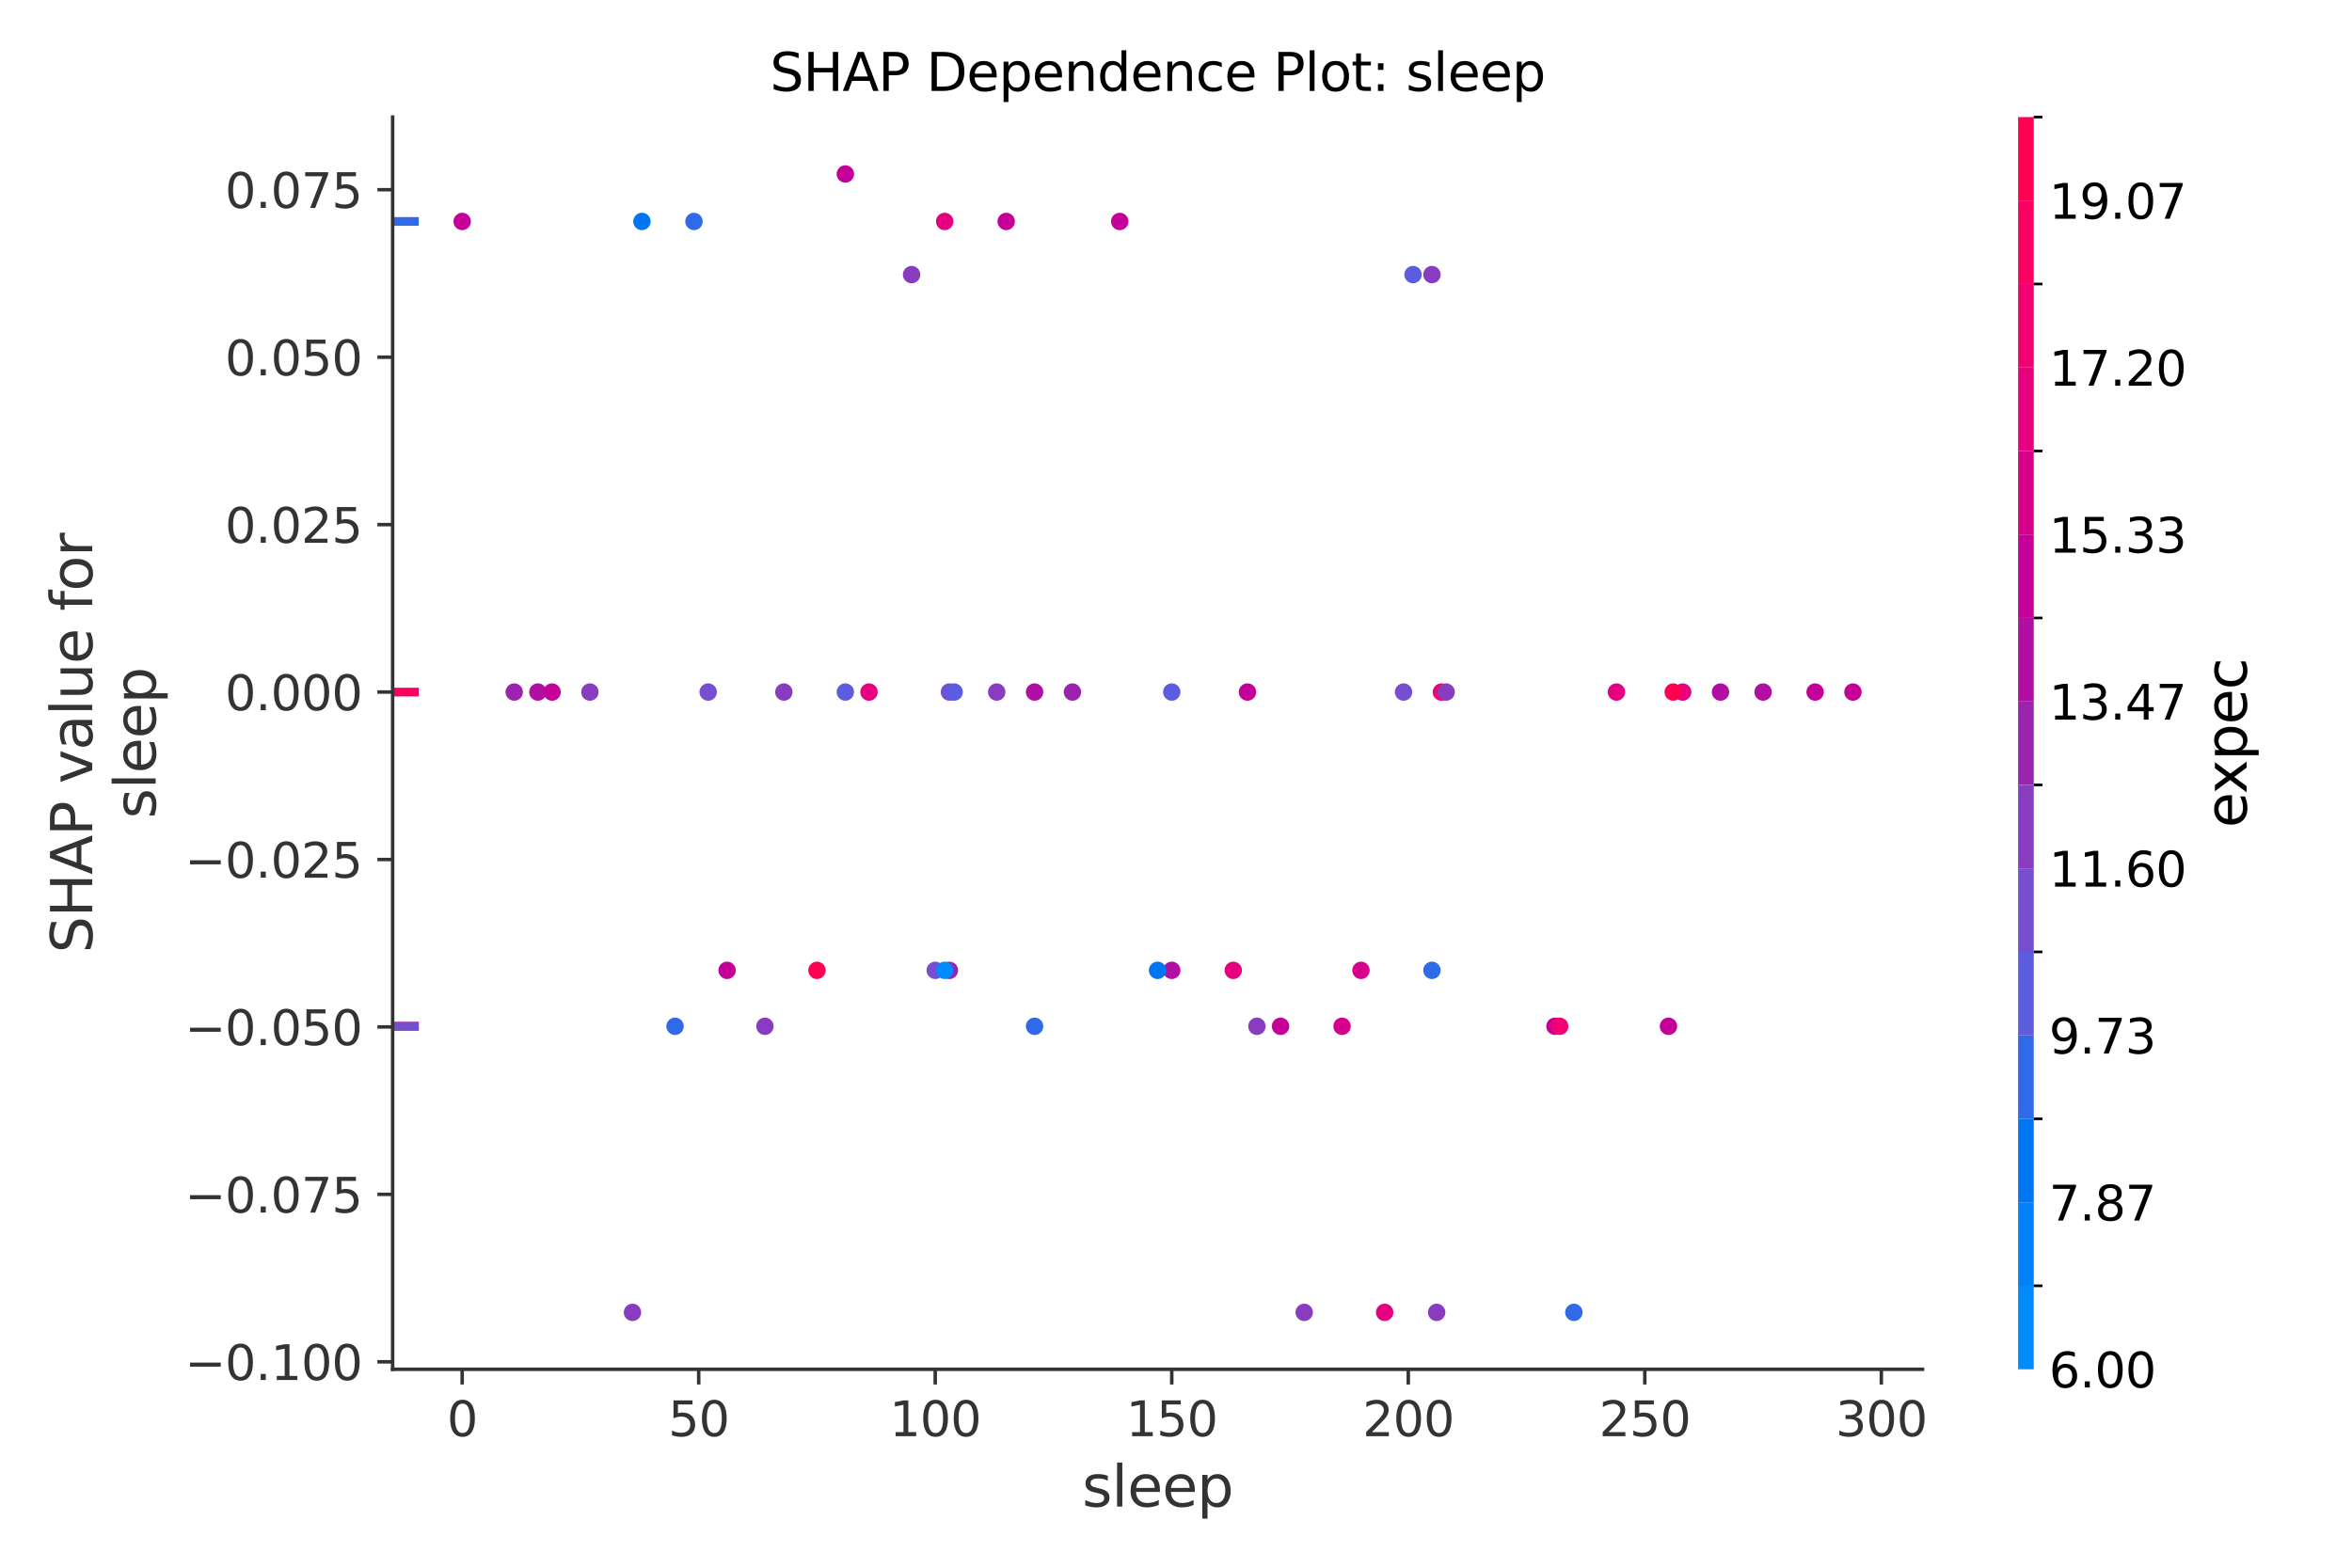 <?xml version="1.0" encoding="utf-8" standalone="no"?>
<!DOCTYPE svg PUBLIC "-//W3C//DTD SVG 1.1//EN"
  "http://www.w3.org/Graphics/SVG/1.1/DTD/svg11.dtd">
<svg xmlns:xlink="http://www.w3.org/1999/xlink" width="540pt" height="360pt" viewBox="0 0 540 360" xmlns="http://www.w3.org/2000/svg" version="1.1">
 <defs>
  <style type="text/css">*{stroke-linejoin: round; stroke-linecap: butt}</style>
 </defs>
 <g id="figure_1">
  <g id="patch_1">
   <path d="M 0 360 
L 540 360 
L 540 0 
L 0 0 
z
" style="fill: #ffffff"/>
  </g>
  <g id="axes_1">
   <g id="patch_2">
    <path d="M 90.146 314.44 
L 441.389 314.44 
L 441.389 26.88 
L 90.146 26.88 
z
" style="fill: #ffffff"/>
   </g>
   <g id="PathCollection_1">
    <defs>
     <path id="C0_0_7e29ce4c59" d="M 0 2 
C 0.53 2 1.039 1.789 1.414 1.414 
C 1.789 1.039 2 0.53 2 -0 
C 2 -0.53 1.789 -1.039 1.414 -1.414 
C 1.039 -1.789 0.53 -2 0 -2 
C -0.53 -2 -1.039 -1.789 -1.414 -1.414 
C -1.789 -1.039 -2 -0.53 -2 0 
C -2 0.53 -1.789 1.039 -1.414 1.414 
C -1.039 1.789 -0.53 2 0 2 
z
"/>
    </defs>
    <g clip-path="url(#p94c8685d8d)">
     <use xlink:href="#C0_0_7e29ce4c59" x="162.589" y="158.92" style="fill: #764ed0"/>
    </g>
    <g clip-path="url(#p94c8685d8d)">
     <use xlink:href="#C0_0_7e29ce4c59" x="299.437" y="301.369" style="fill: #8a3cc0"/>
    </g>
    <g clip-path="url(#p94c8685d8d)">
     <use xlink:href="#C0_0_7e29ce4c59" x="283.145" y="222.828" style="fill: #e60080"/>
    </g>
    <g clip-path="url(#p94c8685d8d)">
     <use xlink:href="#C0_0_7e29ce4c59" x="154.986" y="235.674" style="fill: #306ae9"/>
    </g>
    <g clip-path="url(#p94c8685d8d)">
     <use xlink:href="#C0_0_7e29ce4c59" x="246.218" y="158.92" style="fill: #9b24ae"/>
    </g>
    <g clip-path="url(#p94c8685d8d)">
     <use xlink:href="#C0_0_7e29ce4c59" x="312.47" y="222.828" style="fill: #d7008d"/>
    </g>
    <g clip-path="url(#p94c8685d8d)">
     <use xlink:href="#C0_0_7e29ce4c59" x="194.085" y="39.951" style="fill: #c50099"/>
    </g>
    <g clip-path="url(#p94c8685d8d)">
     <use xlink:href="#C0_0_7e29ce4c59" x="328.761" y="63.059" style="fill: #8a3cc0"/>
    </g>
    <g clip-path="url(#p94c8685d8d)">
     <use xlink:href="#C0_0_7e29ce4c59" x="269.026" y="158.92" style="fill: #5b5dde"/>
    </g>
    <g clip-path="url(#p94c8685d8d)">
     <use xlink:href="#C0_0_7e29ce4c59" x="237.529" y="235.674" style="fill: #306ae9"/>
    </g>
    <g clip-path="url(#p94c8685d8d)">
     <use xlink:href="#C0_0_7e29ce4c59" x="329.847" y="301.369" style="fill: #8a3cc0"/>
    </g>
    <g clip-path="url(#p94c8685d8d)">
     <use xlink:href="#C0_0_7e29ce4c59" x="214.721" y="222.828" style="fill: #764ed0"/>
    </g>
    <g clip-path="url(#p94c8685d8d)">
     <use xlink:href="#C0_0_7e29ce4c59" x="288.576" y="235.674" style="fill: #8a3cc0"/>
    </g>
    <g clip-path="url(#p94c8685d8d)">
     <use xlink:href="#C0_0_7e29ce4c59" x="123.489" y="158.92" style="fill: #b10ea4"/>
    </g>
    <g clip-path="url(#p94c8685d8d)">
     <use xlink:href="#C0_0_7e29ce4c59" x="217.979" y="222.828" style="fill: #9b24ae"/>
    </g>
    <g clip-path="url(#p94c8685d8d)">
     <use xlink:href="#C0_0_7e29ce4c59" x="199.516" y="158.92" style="fill: #e60080"/>
    </g>
    <g clip-path="url(#p94c8685d8d)">
     <use xlink:href="#C0_0_7e29ce4c59" x="217.979" y="158.92" style="fill: #764ed0"/>
    </g>
    <g clip-path="url(#p94c8685d8d)">
     <use xlink:href="#C0_0_7e29ce4c59" x="209.291" y="63.059" style="fill: #8a3cc0"/>
    </g>
    <g clip-path="url(#p94c8685d8d)">
     <use xlink:href="#C0_0_7e29ce4c59" x="219.066" y="158.92" style="fill: #5b5dde"/>
    </g>
    <g clip-path="url(#p94c8685d8d)">
     <use xlink:href="#C0_0_7e29ce4c59" x="228.84" y="158.92" style="fill: #8a3cc0"/>
    </g>
    <g clip-path="url(#p94c8685d8d)">
     <use xlink:href="#C0_0_7e29ce4c59" x="257.079" y="50.855" style="fill: #c50099"/>
    </g>
    <g clip-path="url(#p94c8685d8d)">
     <use xlink:href="#C0_0_7e29ce4c59" x="269.026" y="222.828" style="fill: #b10ea4"/>
    </g>
    <g clip-path="url(#p94c8685d8d)">
     <use xlink:href="#C0_0_7e29ce4c59" x="371.119" y="158.92" style="fill: #e60080"/>
    </g>
    <g clip-path="url(#p94c8685d8d)">
     <use xlink:href="#C0_0_7e29ce4c59" x="322.245" y="158.92" style="fill: #764ed0"/>
    </g>
    <g clip-path="url(#p94c8685d8d)">
     <use xlink:href="#C0_0_7e29ce4c59" x="404.788" y="158.92" style="fill: #b10ea4"/>
    </g>
    <g clip-path="url(#p94c8685d8d)">
     <use xlink:href="#C0_0_7e29ce4c59" x="179.966" y="158.92" style="fill: #8a3cc0"/>
    </g>
    <g clip-path="url(#p94c8685d8d)">
     <use xlink:href="#C0_0_7e29ce4c59" x="357" y="235.674" style="fill: #c50099"/>
    </g>
    <g clip-path="url(#p94c8685d8d)">
     <use xlink:href="#C0_0_7e29ce4c59" x="194.085" y="158.92" style="fill: #5b5dde"/>
    </g>
    <g clip-path="url(#p94c8685d8d)">
     <use xlink:href="#C0_0_7e29ce4c59" x="147.383" y="50.855" style="fill: #0076f1"/>
    </g>
    <g clip-path="url(#p94c8685d8d)">
     <use xlink:href="#C0_0_7e29ce4c59" x="383.066" y="235.674" style="fill: #c50099"/>
    </g>
    <g clip-path="url(#p94c8685d8d)">
     <use xlink:href="#C0_0_7e29ce4c59" x="135.436" y="158.92" style="fill: #8a3cc0"/>
    </g>
    <g clip-path="url(#p94c8685d8d)">
     <use xlink:href="#C0_0_7e29ce4c59" x="395.013" y="158.92" style="fill: #b10ea4"/>
    </g>
    <g clip-path="url(#p94c8685d8d)">
     <use xlink:href="#C0_0_7e29ce4c59" x="118.059" y="158.92" style="fill: #9b24ae"/>
    </g>
    <g clip-path="url(#p94c8685d8d)">
     <use xlink:href="#C0_0_7e29ce4c59" x="425.424" y="158.92" style="fill: #c50099"/>
    </g>
    <g clip-path="url(#p94c8685d8d)">
     <use xlink:href="#C0_0_7e29ce4c59" x="330.933" y="158.92" style="fill: #f20071"/>
    </g>
    <g clip-path="url(#p94c8685d8d)">
     <use xlink:href="#C0_0_7e29ce4c59" x="159.33" y="50.855" style="fill: #306ae9"/>
    </g>
    <g clip-path="url(#p94c8685d8d)">
     <use xlink:href="#C0_0_7e29ce4c59" x="324.417" y="63.059" style="fill: #5b5dde"/>
    </g>
    <g clip-path="url(#p94c8685d8d)">
     <use xlink:href="#C0_0_7e29ce4c59" x="237.529" y="158.92" style="fill: #b10ea4"/>
    </g>
    <g clip-path="url(#p94c8685d8d)">
     <use xlink:href="#C0_0_7e29ce4c59" x="145.211" y="301.369" style="fill: #8a3cc0"/>
    </g>
    <g clip-path="url(#p94c8685d8d)">
     <use xlink:href="#C0_0_7e29ce4c59" x="386.324" y="158.92" style="fill: #e60080"/>
    </g>
    <g clip-path="url(#p94c8685d8d)">
     <use xlink:href="#C0_0_7e29ce4c59" x="308.125" y="235.674" style="fill: #d7008d"/>
    </g>
    <g clip-path="url(#p94c8685d8d)">
     <use xlink:href="#C0_0_7e29ce4c59" x="265.768" y="222.828" style="fill: #0076f1"/>
    </g>
    <g clip-path="url(#p94c8685d8d)">
     <use xlink:href="#C0_0_7e29ce4c59" x="231.013" y="50.855" style="fill: #c50099"/>
    </g>
    <g clip-path="url(#p94c8685d8d)">
     <use xlink:href="#C0_0_7e29ce4c59" x="332.019" y="158.92" style="fill: #8a3cc0"/>
    </g>
    <g clip-path="url(#p94c8685d8d)">
     <use xlink:href="#C0_0_7e29ce4c59" x="216.893" y="222.828" style="fill: #008bfb"/>
    </g>
    <g clip-path="url(#p94c8685d8d)">
     <use xlink:href="#C0_0_7e29ce4c59" x="294.006" y="235.674" style="fill: #c50099"/>
    </g>
    <g clip-path="url(#p94c8685d8d)">
     <use xlink:href="#C0_0_7e29ce4c59" x="216.893" y="50.855" style="fill: #e60080"/>
    </g>
    <g clip-path="url(#p94c8685d8d)">
     <use xlink:href="#C0_0_7e29ce4c59" x="317.9" y="301.369" style="fill: #e60080"/>
    </g>
    <g clip-path="url(#p94c8685d8d)">
     <use xlink:href="#C0_0_7e29ce4c59" x="384.152" y="158.92" style="fill: #ff0051"/>
    </g>
    <g clip-path="url(#p94c8685d8d)">
     <use xlink:href="#C0_0_7e29ce4c59" x="361.344" y="301.369" style="fill: #306ae9"/>
    </g>
    <g clip-path="url(#p94c8685d8d)">
     <use xlink:href="#C0_0_7e29ce4c59" x="286.403" y="158.92" style="fill: #c50099"/>
    </g>
    <g clip-path="url(#p94c8685d8d)">
     <use xlink:href="#C0_0_7e29ce4c59" x="166.933" y="222.828" style="fill: #c50099"/>
    </g>
    <g clip-path="url(#p94c8685d8d)">
     <use xlink:href="#C0_0_7e29ce4c59" x="175.622" y="235.674" style="fill: #8a3cc0"/>
    </g>
    <g clip-path="url(#p94c8685d8d)">
     <use xlink:href="#C0_0_7e29ce4c59" x="358.086" y="235.674" style="fill: #f20071"/>
    </g>
    <g clip-path="url(#p94c8685d8d)">
     <use xlink:href="#C0_0_7e29ce4c59" x="416.735" y="158.92" style="fill: #c50099"/>
    </g>
    <g clip-path="url(#p94c8685d8d)">
     <use xlink:href="#C0_0_7e29ce4c59" x="126.747" y="158.92" style="fill: #c50099"/>
    </g>
    <g clip-path="url(#p94c8685d8d)">
     <use xlink:href="#C0_0_7e29ce4c59" x="328.761" y="222.828" style="fill: #306ae9"/>
    </g>
    <g clip-path="url(#p94c8685d8d)">
     <use xlink:href="#C0_0_7e29ce4c59" x="187.569" y="222.828" style="fill: #ff0051"/>
    </g>
    <g clip-path="url(#p94c8685d8d)">
     <use xlink:href="#C0_0_7e29ce4c59" x="106.112" y="50.855" style="fill: #c50099"/>
    </g>
   </g>
   <g id="PathCollection_2">
    <path d="M 90.146 50.855 
L 96.146 50.855 
" clip-path="url(#p94c8685d8d)" style="fill: #306ae9; stroke: #306ae9; stroke-width: 2"/>
    <path d="M 90.146 235.674 
L 96.146 235.674 
" clip-path="url(#p94c8685d8d)" style="fill: #f30070; stroke: #f30070; stroke-width: 2"/>
    <path d="M 90.146 235.674 
L 96.146 235.674 
" clip-path="url(#p94c8685d8d)" style="fill: #774dcf; stroke: #774dcf; stroke-width: 2"/>
    <path d="M 90.146 158.92 
L 96.146 158.92 
" clip-path="url(#p94c8685d8d)" style="fill: #fc0061; stroke: #fc0061; stroke-width: 2"/>
   </g>
   <g id="matplotlib.axis_1">
    <g id="xtick_1">
     <g id="line2d_1">
      <defs>
       <path id="mca8da4b628" d="M 0 0 
L 0 3.5 
" style="stroke: #333333; stroke-width: 0.8"/>
      </defs>
      <g>
       <use xlink:href="#mca8da4b628" x="106.112" y="314.44" style="fill: #333333; stroke: #333333; stroke-width: 0.8"/>
      </g>
     </g>
     <g id="text_1">
      <!-- 0 -->
      <g style="fill: #333333" transform="translate(102.612 329.798) scale(0.11 -0.11)">
       <defs>
        <path id="DejaVuSans-30" d="M 2034 4250 
Q 1547 4250 1301 3770 
Q 1056 3291 1056 2328 
Q 1056 1369 1301 889 
Q 1547 409 2034 409 
Q 2525 409 2770 889 
Q 3016 1369 3016 2328 
Q 3016 3291 2770 3770 
Q 2525 4250 2034 4250 
z
M 2034 4750 
Q 2819 4750 3233 4129 
Q 3647 3509 3647 2328 
Q 3647 1150 3233 529 
Q 2819 -91 2034 -91 
Q 1250 -91 836 529 
Q 422 1150 422 2328 
Q 422 3509 836 4129 
Q 1250 4750 2034 4750 
z
" transform="scale(0.016)"/>
       </defs>
       <use xlink:href="#DejaVuSans-30"/>
      </g>
     </g>
    </g>
    <g id="xtick_2">
     <g id="line2d_2">
      <g>
       <use xlink:href="#mca8da4b628" x="160.416" y="314.44" style="fill: #333333; stroke: #333333; stroke-width: 0.8"/>
      </g>
     </g>
     <g id="text_2">
      <!-- 50 -->
      <g style="fill: #333333" transform="translate(153.418 329.798) scale(0.11 -0.11)">
       <defs>
        <path id="DejaVuSans-35" d="M 691 4666 
L 3169 4666 
L 3169 4134 
L 1269 4134 
L 1269 2991 
Q 1406 3038 1543 3061 
Q 1681 3084 1819 3084 
Q 2600 3084 3056 2656 
Q 3513 2228 3513 1497 
Q 3513 744 3044 326 
Q 2575 -91 1722 -91 
Q 1428 -91 1123 -41 
Q 819 9 494 109 
L 494 744 
Q 775 591 1075 516 
Q 1375 441 1709 441 
Q 2250 441 2565 725 
Q 2881 1009 2881 1497 
Q 2881 1984 2565 2268 
Q 2250 2553 1709 2553 
Q 1456 2553 1204 2497 
Q 953 2441 691 2322 
L 691 4666 
z
" transform="scale(0.016)"/>
       </defs>
       <use xlink:href="#DejaVuSans-35"/>
       <use xlink:href="#DejaVuSans-30" transform="translate(63.623 0)"/>
      </g>
     </g>
    </g>
    <g id="xtick_3">
     <g id="line2d_3">
      <g>
       <use xlink:href="#mca8da4b628" x="214.721" y="314.44" style="fill: #333333; stroke: #333333; stroke-width: 0.8"/>
      </g>
     </g>
     <g id="text_3">
      <!-- 100 -->
      <g style="fill: #333333" transform="translate(204.223 329.798) scale(0.11 -0.11)">
       <defs>
        <path id="DejaVuSans-31" d="M 794 531 
L 1825 531 
L 1825 4091 
L 703 3866 
L 703 4441 
L 1819 4666 
L 2450 4666 
L 2450 531 
L 3481 531 
L 3481 0 
L 794 0 
L 794 531 
z
" transform="scale(0.016)"/>
       </defs>
       <use xlink:href="#DejaVuSans-31"/>
       <use xlink:href="#DejaVuSans-30" transform="translate(63.623 0)"/>
       <use xlink:href="#DejaVuSans-30" transform="translate(127.246 0)"/>
      </g>
     </g>
    </g>
    <g id="xtick_4">
     <g id="line2d_4">
      <g>
       <use xlink:href="#mca8da4b628" x="269.026" y="314.44" style="fill: #333333; stroke: #333333; stroke-width: 0.8"/>
      </g>
     </g>
     <g id="text_4">
      <!-- 150 -->
      <g style="fill: #333333" transform="translate(258.528 329.798) scale(0.11 -0.11)">
       <use xlink:href="#DejaVuSans-31"/>
       <use xlink:href="#DejaVuSans-35" transform="translate(63.623 0)"/>
       <use xlink:href="#DejaVuSans-30" transform="translate(127.246 0)"/>
      </g>
     </g>
    </g>
    <g id="xtick_5">
     <g id="line2d_5">
      <g>
       <use xlink:href="#mca8da4b628" x="323.331" y="314.44" style="fill: #333333; stroke: #333333; stroke-width: 0.8"/>
      </g>
     </g>
     <g id="text_5">
      <!-- 200 -->
      <g style="fill: #333333" transform="translate(312.833 329.798) scale(0.11 -0.11)">
       <defs>
        <path id="DejaVuSans-32" d="M 1228 531 
L 3431 531 
L 3431 0 
L 469 0 
L 469 531 
Q 828 903 1448 1529 
Q 2069 2156 2228 2338 
Q 2531 2678 2651 2914 
Q 2772 3150 2772 3378 
Q 2772 3750 2511 3984 
Q 2250 4219 1831 4219 
Q 1534 4219 1204 4116 
Q 875 4013 500 3803 
L 500 4441 
Q 881 4594 1212 4672 
Q 1544 4750 1819 4750 
Q 2544 4750 2975 4387 
Q 3406 4025 3406 3419 
Q 3406 3131 3298 2873 
Q 3191 2616 2906 2266 
Q 2828 2175 2409 1742 
Q 1991 1309 1228 531 
z
" transform="scale(0.016)"/>
       </defs>
       <use xlink:href="#DejaVuSans-32"/>
       <use xlink:href="#DejaVuSans-30" transform="translate(63.623 0)"/>
       <use xlink:href="#DejaVuSans-30" transform="translate(127.246 0)"/>
      </g>
     </g>
    </g>
    <g id="xtick_6">
     <g id="line2d_6">
      <g>
       <use xlink:href="#mca8da4b628" x="377.635" y="314.44" style="fill: #333333; stroke: #333333; stroke-width: 0.8"/>
      </g>
     </g>
     <g id="text_6">
      <!-- 250 -->
      <g style="fill: #333333" transform="translate(367.137 329.798) scale(0.11 -0.11)">
       <use xlink:href="#DejaVuSans-32"/>
       <use xlink:href="#DejaVuSans-35" transform="translate(63.623 0)"/>
       <use xlink:href="#DejaVuSans-30" transform="translate(127.246 0)"/>
      </g>
     </g>
    </g>
    <g id="xtick_7">
     <g id="line2d_7">
      <g>
       <use xlink:href="#mca8da4b628" x="431.94" y="314.44" style="fill: #333333; stroke: #333333; stroke-width: 0.8"/>
      </g>
     </g>
     <g id="text_7">
      <!-- 300 -->
      <g style="fill: #333333" transform="translate(421.442 329.798) scale(0.11 -0.11)">
       <defs>
        <path id="DejaVuSans-33" d="M 2597 2516 
Q 3050 2419 3304 2112 
Q 3559 1806 3559 1356 
Q 3559 666 3084 287 
Q 2609 -91 1734 -91 
Q 1441 -91 1130 -33 
Q 819 25 488 141 
L 488 750 
Q 750 597 1062 519 
Q 1375 441 1716 441 
Q 2309 441 2620 675 
Q 2931 909 2931 1356 
Q 2931 1769 2642 2001 
Q 2353 2234 1838 2234 
L 1294 2234 
L 1294 2753 
L 1863 2753 
Q 2328 2753 2575 2939 
Q 2822 3125 2822 3475 
Q 2822 3834 2567 4026 
Q 2313 4219 1838 4219 
Q 1578 4219 1281 4162 
Q 984 4106 628 3988 
L 628 4550 
Q 988 4650 1302 4700 
Q 1616 4750 1894 4750 
Q 2613 4750 3031 4423 
Q 3450 4097 3450 3541 
Q 3450 3153 3228 2886 
Q 3006 2619 2597 2516 
z
" transform="scale(0.016)"/>
       </defs>
       <use xlink:href="#DejaVuSans-33"/>
       <use xlink:href="#DejaVuSans-30" transform="translate(63.623 0)"/>
       <use xlink:href="#DejaVuSans-30" transform="translate(127.246 0)"/>
      </g>
     </g>
    </g>
    <g id="text_8">
     <!-- sleep -->
     <g style="fill: #333333" transform="translate(248.45 345.964) scale(0.13 -0.13)">
      <defs>
       <path id="DejaVuSans-73" d="M 2834 3397 
L 2834 2853 
Q 2591 2978 2328 3040 
Q 2066 3103 1784 3103 
Q 1356 3103 1142 2972 
Q 928 2841 928 2578 
Q 928 2378 1081 2264 
Q 1234 2150 1697 2047 
L 1894 2003 
Q 2506 1872 2764 1633 
Q 3022 1394 3022 966 
Q 3022 478 2636 193 
Q 2250 -91 1575 -91 
Q 1294 -91 989 -36 
Q 684 19 347 128 
L 347 722 
Q 666 556 975 473 
Q 1284 391 1588 391 
Q 1994 391 2212 530 
Q 2431 669 2431 922 
Q 2431 1156 2273 1281 
Q 2116 1406 1581 1522 
L 1381 1569 
Q 847 1681 609 1914 
Q 372 2147 372 2553 
Q 372 3047 722 3315 
Q 1072 3584 1716 3584 
Q 2034 3584 2315 3537 
Q 2597 3491 2834 3397 
z
" transform="scale(0.016)"/>
       <path id="DejaVuSans-6c" d="M 603 4863 
L 1178 4863 
L 1178 0 
L 603 0 
L 603 4863 
z
" transform="scale(0.016)"/>
       <path id="DejaVuSans-65" d="M 3597 1894 
L 3597 1613 
L 953 1613 
Q 991 1019 1311 708 
Q 1631 397 2203 397 
Q 2534 397 2845 478 
Q 3156 559 3463 722 
L 3463 178 
Q 3153 47 2828 -22 
Q 2503 -91 2169 -91 
Q 1331 -91 842 396 
Q 353 884 353 1716 
Q 353 2575 817 3079 
Q 1281 3584 2069 3584 
Q 2775 3584 3186 3129 
Q 3597 2675 3597 1894 
z
M 3022 2063 
Q 3016 2534 2758 2815 
Q 2500 3097 2075 3097 
Q 1594 3097 1305 2825 
Q 1016 2553 972 2059 
L 3022 2063 
z
" transform="scale(0.016)"/>
       <path id="DejaVuSans-70" d="M 1159 525 
L 1159 -1331 
L 581 -1331 
L 581 3500 
L 1159 3500 
L 1159 2969 
Q 1341 3281 1617 3432 
Q 1894 3584 2278 3584 
Q 2916 3584 3314 3078 
Q 3713 2572 3713 1747 
Q 3713 922 3314 415 
Q 2916 -91 2278 -91 
Q 1894 -91 1617 61 
Q 1341 213 1159 525 
z
M 3116 1747 
Q 3116 2381 2855 2742 
Q 2594 3103 2138 3103 
Q 1681 3103 1420 2742 
Q 1159 2381 1159 1747 
Q 1159 1113 1420 752 
Q 1681 391 2138 391 
Q 2594 391 2855 752 
Q 3116 1113 3116 1747 
z
" transform="scale(0.016)"/>
      </defs>
      <use xlink:href="#DejaVuSans-73"/>
      <use xlink:href="#DejaVuSans-6c" transform="translate(52.1 0)"/>
      <use xlink:href="#DejaVuSans-65" transform="translate(79.883 0)"/>
      <use xlink:href="#DejaVuSans-65" transform="translate(141.406 0)"/>
      <use xlink:href="#DejaVuSans-70" transform="translate(202.93 0)"/>
     </g>
    </g>
   </g>
   <g id="matplotlib.axis_2">
    <g id="ytick_1">
     <g id="line2d_8">
      <defs>
       <path id="m3070e92822" d="M 0 0 
L -3.5 0 
" style="stroke: #333333; stroke-width: 0.8"/>
      </defs>
      <g>
       <use xlink:href="#m3070e92822" x="90.146" y="312.722" style="fill: #333333; stroke: #333333; stroke-width: 0.8"/>
      </g>
     </g>
     <g id="text_9">
      <!-- −0.100 -->
      <g style="fill: #333333" transform="translate(42.437 316.901) scale(0.11 -0.11)">
       <defs>
        <path id="DejaVuSans-2212" d="M 678 2272 
L 4684 2272 
L 4684 1741 
L 678 1741 
L 678 2272 
z
" transform="scale(0.016)"/>
        <path id="DejaVuSans-2e" d="M 684 794 
L 1344 794 
L 1344 0 
L 684 0 
L 684 794 
z
" transform="scale(0.016)"/>
       </defs>
       <use xlink:href="#DejaVuSans-2212"/>
       <use xlink:href="#DejaVuSans-30" transform="translate(83.789 0)"/>
       <use xlink:href="#DejaVuSans-2e" transform="translate(147.412 0)"/>
       <use xlink:href="#DejaVuSans-31" transform="translate(179.199 0)"/>
       <use xlink:href="#DejaVuSans-30" transform="translate(242.822 0)"/>
       <use xlink:href="#DejaVuSans-30" transform="translate(306.445 0)"/>
      </g>
     </g>
    </g>
    <g id="ytick_2">
     <g id="line2d_9">
      <g>
       <use xlink:href="#m3070e92822" x="90.146" y="274.272" style="fill: #333333; stroke: #333333; stroke-width: 0.8"/>
      </g>
     </g>
     <g id="text_10">
      <!-- −0.075 -->
      <g style="fill: #333333" transform="translate(42.437 278.451) scale(0.11 -0.11)">
       <defs>
        <path id="DejaVuSans-37" d="M 525 4666 
L 3525 4666 
L 3525 4397 
L 1831 0 
L 1172 0 
L 2766 4134 
L 525 4134 
L 525 4666 
z
" transform="scale(0.016)"/>
       </defs>
       <use xlink:href="#DejaVuSans-2212"/>
       <use xlink:href="#DejaVuSans-30" transform="translate(83.789 0)"/>
       <use xlink:href="#DejaVuSans-2e" transform="translate(147.412 0)"/>
       <use xlink:href="#DejaVuSans-30" transform="translate(179.199 0)"/>
       <use xlink:href="#DejaVuSans-37" transform="translate(242.822 0)"/>
       <use xlink:href="#DejaVuSans-35" transform="translate(306.445 0)"/>
      </g>
     </g>
    </g>
    <g id="ytick_3">
     <g id="line2d_10">
      <g>
       <use xlink:href="#m3070e92822" x="90.146" y="235.821" style="fill: #333333; stroke: #333333; stroke-width: 0.8"/>
      </g>
     </g>
     <g id="text_11">
      <!-- −0.050 -->
      <g style="fill: #333333" transform="translate(42.437 240) scale(0.11 -0.11)">
       <use xlink:href="#DejaVuSans-2212"/>
       <use xlink:href="#DejaVuSans-30" transform="translate(83.789 0)"/>
       <use xlink:href="#DejaVuSans-2e" transform="translate(147.412 0)"/>
       <use xlink:href="#DejaVuSans-30" transform="translate(179.199 0)"/>
       <use xlink:href="#DejaVuSans-35" transform="translate(242.822 0)"/>
       <use xlink:href="#DejaVuSans-30" transform="translate(306.445 0)"/>
      </g>
     </g>
    </g>
    <g id="ytick_4">
     <g id="line2d_11">
      <g>
       <use xlink:href="#m3070e92822" x="90.146" y="197.371" style="fill: #333333; stroke: #333333; stroke-width: 0.8"/>
      </g>
     </g>
     <g id="text_12">
      <!-- −0.025 -->
      <g style="fill: #333333" transform="translate(42.437 201.55) scale(0.11 -0.11)">
       <use xlink:href="#DejaVuSans-2212"/>
       <use xlink:href="#DejaVuSans-30" transform="translate(83.789 0)"/>
       <use xlink:href="#DejaVuSans-2e" transform="translate(147.412 0)"/>
       <use xlink:href="#DejaVuSans-30" transform="translate(179.199 0)"/>
       <use xlink:href="#DejaVuSans-32" transform="translate(242.822 0)"/>
       <use xlink:href="#DejaVuSans-35" transform="translate(306.445 0)"/>
      </g>
     </g>
    </g>
    <g id="ytick_5">
     <g id="line2d_12">
      <g>
       <use xlink:href="#m3070e92822" x="90.146" y="158.92" style="fill: #333333; stroke: #333333; stroke-width: 0.8"/>
      </g>
     </g>
     <g id="text_13">
      <!-- 0.000 -->
      <g style="fill: #333333" transform="translate(51.655 163.099) scale(0.11 -0.11)">
       <use xlink:href="#DejaVuSans-30"/>
       <use xlink:href="#DejaVuSans-2e" transform="translate(63.623 0)"/>
       <use xlink:href="#DejaVuSans-30" transform="translate(95.41 0)"/>
       <use xlink:href="#DejaVuSans-30" transform="translate(159.033 0)"/>
       <use xlink:href="#DejaVuSans-30" transform="translate(222.656 0)"/>
      </g>
     </g>
    </g>
    <g id="ytick_6">
     <g id="line2d_13">
      <g>
       <use xlink:href="#m3070e92822" x="90.146" y="120.47" style="fill: #333333; stroke: #333333; stroke-width: 0.8"/>
      </g>
     </g>
     <g id="text_14">
      <!-- 0.025 -->
      <g style="fill: #333333" transform="translate(51.655 124.649) scale(0.11 -0.11)">
       <use xlink:href="#DejaVuSans-30"/>
       <use xlink:href="#DejaVuSans-2e" transform="translate(63.623 0)"/>
       <use xlink:href="#DejaVuSans-30" transform="translate(95.41 0)"/>
       <use xlink:href="#DejaVuSans-32" transform="translate(159.033 0)"/>
       <use xlink:href="#DejaVuSans-35" transform="translate(222.656 0)"/>
      </g>
     </g>
    </g>
    <g id="ytick_7">
     <g id="line2d_14">
      <g>
       <use xlink:href="#m3070e92822" x="90.146" y="82.019" style="fill: #333333; stroke: #333333; stroke-width: 0.8"/>
      </g>
     </g>
     <g id="text_15">
      <!-- 0.050 -->
      <g style="fill: #333333" transform="translate(51.655 86.198) scale(0.11 -0.11)">
       <use xlink:href="#DejaVuSans-30"/>
       <use xlink:href="#DejaVuSans-2e" transform="translate(63.623 0)"/>
       <use xlink:href="#DejaVuSans-30" transform="translate(95.41 0)"/>
       <use xlink:href="#DejaVuSans-35" transform="translate(159.033 0)"/>
       <use xlink:href="#DejaVuSans-30" transform="translate(222.656 0)"/>
      </g>
     </g>
    </g>
    <g id="ytick_8">
     <g id="line2d_15">
      <g>
       <use xlink:href="#m3070e92822" x="90.146" y="43.569" style="fill: #333333; stroke: #333333; stroke-width: 0.8"/>
      </g>
     </g>
     <g id="text_16">
      <!-- 0.075 -->
      <g style="fill: #333333" transform="translate(51.655 47.748) scale(0.11 -0.11)">
       <use xlink:href="#DejaVuSans-30"/>
       <use xlink:href="#DejaVuSans-2e" transform="translate(63.623 0)"/>
       <use xlink:href="#DejaVuSans-30" transform="translate(95.41 0)"/>
       <use xlink:href="#DejaVuSans-37" transform="translate(159.033 0)"/>
       <use xlink:href="#DejaVuSans-35" transform="translate(222.656 0)"/>
      </g>
     </g>
    </g>
    <g id="text_17">
     <!-- SHAP value for -->
     <g style="fill: #333333" transform="translate(21.177 218.865) rotate(-90) scale(0.13 -0.13)">
      <defs>
       <path id="DejaVuSans-53" d="M 3425 4513 
L 3425 3897 
Q 3066 4069 2747 4153 
Q 2428 4238 2131 4238 
Q 1616 4238 1336 4038 
Q 1056 3838 1056 3469 
Q 1056 3159 1242 3001 
Q 1428 2844 1947 2747 
L 2328 2669 
Q 3034 2534 3370 2195 
Q 3706 1856 3706 1288 
Q 3706 609 3251 259 
Q 2797 -91 1919 -91 
Q 1588 -91 1214 -16 
Q 841 59 441 206 
L 441 856 
Q 825 641 1194 531 
Q 1563 422 1919 422 
Q 2459 422 2753 634 
Q 3047 847 3047 1241 
Q 3047 1584 2836 1778 
Q 2625 1972 2144 2069 
L 1759 2144 
Q 1053 2284 737 2584 
Q 422 2884 422 3419 
Q 422 4038 858 4394 
Q 1294 4750 2059 4750 
Q 2388 4750 2728 4690 
Q 3069 4631 3425 4513 
z
" transform="scale(0.016)"/>
       <path id="DejaVuSans-48" d="M 628 4666 
L 1259 4666 
L 1259 2753 
L 3553 2753 
L 3553 4666 
L 4184 4666 
L 4184 0 
L 3553 0 
L 3553 2222 
L 1259 2222 
L 1259 0 
L 628 0 
L 628 4666 
z
" transform="scale(0.016)"/>
       <path id="DejaVuSans-41" d="M 2188 4044 
L 1331 1722 
L 3047 1722 
L 2188 4044 
z
M 1831 4666 
L 2547 4666 
L 4325 0 
L 3669 0 
L 3244 1197 
L 1141 1197 
L 716 0 
L 50 0 
L 1831 4666 
z
" transform="scale(0.016)"/>
       <path id="DejaVuSans-50" d="M 1259 4147 
L 1259 2394 
L 2053 2394 
Q 2494 2394 2734 2622 
Q 2975 2850 2975 3272 
Q 2975 3691 2734 3919 
Q 2494 4147 2053 4147 
L 1259 4147 
z
M 628 4666 
L 2053 4666 
Q 2838 4666 3239 4311 
Q 3641 3956 3641 3272 
Q 3641 2581 3239 2228 
Q 2838 1875 2053 1875 
L 1259 1875 
L 1259 0 
L 628 0 
L 628 4666 
z
" transform="scale(0.016)"/>
       <path id="DejaVuSans-20" transform="scale(0.016)"/>
       <path id="DejaVuSans-76" d="M 191 3500 
L 800 3500 
L 1894 563 
L 2988 3500 
L 3597 3500 
L 2284 0 
L 1503 0 
L 191 3500 
z
" transform="scale(0.016)"/>
       <path id="DejaVuSans-61" d="M 2194 1759 
Q 1497 1759 1228 1600 
Q 959 1441 959 1056 
Q 959 750 1161 570 
Q 1363 391 1709 391 
Q 2188 391 2477 730 
Q 2766 1069 2766 1631 
L 2766 1759 
L 2194 1759 
z
M 3341 1997 
L 3341 0 
L 2766 0 
L 2766 531 
Q 2569 213 2275 61 
Q 1981 -91 1556 -91 
Q 1019 -91 701 211 
Q 384 513 384 1019 
Q 384 1609 779 1909 
Q 1175 2209 1959 2209 
L 2766 2209 
L 2766 2266 
Q 2766 2663 2505 2880 
Q 2244 3097 1772 3097 
Q 1472 3097 1187 3025 
Q 903 2953 641 2809 
L 641 3341 
Q 956 3463 1253 3523 
Q 1550 3584 1831 3584 
Q 2591 3584 2966 3190 
Q 3341 2797 3341 1997 
z
" transform="scale(0.016)"/>
       <path id="DejaVuSans-75" d="M 544 1381 
L 544 3500 
L 1119 3500 
L 1119 1403 
Q 1119 906 1312 657 
Q 1506 409 1894 409 
Q 2359 409 2629 706 
Q 2900 1003 2900 1516 
L 2900 3500 
L 3475 3500 
L 3475 0 
L 2900 0 
L 2900 538 
Q 2691 219 2414 64 
Q 2138 -91 1772 -91 
Q 1169 -91 856 284 
Q 544 659 544 1381 
z
M 1991 3584 
L 1991 3584 
z
" transform="scale(0.016)"/>
       <path id="DejaVuSans-66" d="M 2375 4863 
L 2375 4384 
L 1825 4384 
Q 1516 4384 1395 4259 
Q 1275 4134 1275 3809 
L 1275 3500 
L 2222 3500 
L 2222 3053 
L 1275 3053 
L 1275 0 
L 697 0 
L 697 3053 
L 147 3053 
L 147 3500 
L 697 3500 
L 697 3744 
Q 697 4328 969 4595 
Q 1241 4863 1831 4863 
L 2375 4863 
z
" transform="scale(0.016)"/>
       <path id="DejaVuSans-6f" d="M 1959 3097 
Q 1497 3097 1228 2736 
Q 959 2375 959 1747 
Q 959 1119 1226 758 
Q 1494 397 1959 397 
Q 2419 397 2687 759 
Q 2956 1122 2956 1747 
Q 2956 2369 2687 2733 
Q 2419 3097 1959 3097 
z
M 1959 3584 
Q 2709 3584 3137 3096 
Q 3566 2609 3566 1747 
Q 3566 888 3137 398 
Q 2709 -91 1959 -91 
Q 1206 -91 779 398 
Q 353 888 353 1747 
Q 353 2609 779 3096 
Q 1206 3584 1959 3584 
z
" transform="scale(0.016)"/>
       <path id="DejaVuSans-72" d="M 2631 2963 
Q 2534 3019 2420 3045 
Q 2306 3072 2169 3072 
Q 1681 3072 1420 2755 
Q 1159 2438 1159 1844 
L 1159 0 
L 581 0 
L 581 3500 
L 1159 3500 
L 1159 2956 
Q 1341 3275 1631 3429 
Q 1922 3584 2338 3584 
Q 2397 3584 2469 3576 
Q 2541 3569 2628 3553 
L 2631 2963 
z
" transform="scale(0.016)"/>
      </defs>
      <use xlink:href="#DejaVuSans-53"/>
      <use xlink:href="#DejaVuSans-48" transform="translate(63.477 0)"/>
      <use xlink:href="#DejaVuSans-41" transform="translate(138.672 0)"/>
      <use xlink:href="#DejaVuSans-50" transform="translate(207.08 0)"/>
      <use xlink:href="#DejaVuSans-20" transform="translate(267.383 0)"/>
      <use xlink:href="#DejaVuSans-76" transform="translate(299.17 0)"/>
      <use xlink:href="#DejaVuSans-61" transform="translate(358.35 0)"/>
      <use xlink:href="#DejaVuSans-6c" transform="translate(419.629 0)"/>
      <use xlink:href="#DejaVuSans-75" transform="translate(447.412 0)"/>
      <use xlink:href="#DejaVuSans-65" transform="translate(510.791 0)"/>
      <use xlink:href="#DejaVuSans-20" transform="translate(572.314 0)"/>
      <use xlink:href="#DejaVuSans-66" transform="translate(604.102 0)"/>
      <use xlink:href="#DejaVuSans-6f" transform="translate(639.307 0)"/>
      <use xlink:href="#DejaVuSans-72" transform="translate(700.488 0)"/>
     </g>
     <!-- sleep -->
     <g style="fill: #333333" transform="translate(35.734 187.977) rotate(-90) scale(0.13 -0.13)">
      <use xlink:href="#DejaVuSans-73"/>
      <use xlink:href="#DejaVuSans-6c" transform="translate(52.1 0)"/>
      <use xlink:href="#DejaVuSans-65" transform="translate(79.883 0)"/>
      <use xlink:href="#DejaVuSans-65" transform="translate(141.406 0)"/>
      <use xlink:href="#DejaVuSans-70" transform="translate(202.93 0)"/>
     </g>
    </g>
   </g>
   <g id="patch_3">
    <path d="M 90.146 314.44 
L 90.146 26.88 
" style="fill: none; stroke: #333333; stroke-width: 0.8; stroke-linejoin: miter; stroke-linecap: square"/>
   </g>
   <g id="patch_4">
    <path d="M 90.146 314.44 
L 441.389 314.44 
" style="fill: none; stroke: #333333; stroke-width: 0.8; stroke-linejoin: miter; stroke-linecap: square"/>
   </g>
   <g id="text_18">
    <!-- SHAP Dependence Plot: sleep -->
    <g transform="translate(176.779 20.88) scale(0.12 -0.12)">
     <defs>
      <path id="DejaVuSans-44" d="M 1259 4147 
L 1259 519 
L 2022 519 
Q 2988 519 3436 956 
Q 3884 1394 3884 2338 
Q 3884 3275 3436 3711 
Q 2988 4147 2022 4147 
L 1259 4147 
z
M 628 4666 
L 1925 4666 
Q 3281 4666 3915 4102 
Q 4550 3538 4550 2338 
Q 4550 1131 3912 565 
Q 3275 0 1925 0 
L 628 0 
L 628 4666 
z
" transform="scale(0.016)"/>
      <path id="DejaVuSans-6e" d="M 3513 2113 
L 3513 0 
L 2938 0 
L 2938 2094 
Q 2938 2591 2744 2837 
Q 2550 3084 2163 3084 
Q 1697 3084 1428 2787 
Q 1159 2491 1159 1978 
L 1159 0 
L 581 0 
L 581 3500 
L 1159 3500 
L 1159 2956 
Q 1366 3272 1645 3428 
Q 1925 3584 2291 3584 
Q 2894 3584 3203 3211 
Q 3513 2838 3513 2113 
z
" transform="scale(0.016)"/>
      <path id="DejaVuSans-64" d="M 2906 2969 
L 2906 4863 
L 3481 4863 
L 3481 0 
L 2906 0 
L 2906 525 
Q 2725 213 2448 61 
Q 2172 -91 1784 -91 
Q 1150 -91 751 415 
Q 353 922 353 1747 
Q 353 2572 751 3078 
Q 1150 3584 1784 3584 
Q 2172 3584 2448 3432 
Q 2725 3281 2906 2969 
z
M 947 1747 
Q 947 1113 1208 752 
Q 1469 391 1925 391 
Q 2381 391 2643 752 
Q 2906 1113 2906 1747 
Q 2906 2381 2643 2742 
Q 2381 3103 1925 3103 
Q 1469 3103 1208 2742 
Q 947 2381 947 1747 
z
" transform="scale(0.016)"/>
      <path id="DejaVuSans-63" d="M 3122 3366 
L 3122 2828 
Q 2878 2963 2633 3030 
Q 2388 3097 2138 3097 
Q 1578 3097 1268 2742 
Q 959 2388 959 1747 
Q 959 1106 1268 751 
Q 1578 397 2138 397 
Q 2388 397 2633 464 
Q 2878 531 3122 666 
L 3122 134 
Q 2881 22 2623 -34 
Q 2366 -91 2075 -91 
Q 1284 -91 818 406 
Q 353 903 353 1747 
Q 353 2603 823 3093 
Q 1294 3584 2113 3584 
Q 2378 3584 2631 3529 
Q 2884 3475 3122 3366 
z
" transform="scale(0.016)"/>
      <path id="DejaVuSans-74" d="M 1172 4494 
L 1172 3500 
L 2356 3500 
L 2356 3053 
L 1172 3053 
L 1172 1153 
Q 1172 725 1289 603 
Q 1406 481 1766 481 
L 2356 481 
L 2356 0 
L 1766 0 
Q 1100 0 847 248 
Q 594 497 594 1153 
L 594 3053 
L 172 3053 
L 172 3500 
L 594 3500 
L 594 4494 
L 1172 4494 
z
" transform="scale(0.016)"/>
      <path id="DejaVuSans-3a" d="M 750 794 
L 1409 794 
L 1409 0 
L 750 0 
L 750 794 
z
M 750 3309 
L 1409 3309 
L 1409 2516 
L 750 2516 
L 750 3309 
z
" transform="scale(0.016)"/>
     </defs>
     <use xlink:href="#DejaVuSans-53"/>
     <use xlink:href="#DejaVuSans-48" transform="translate(63.477 0)"/>
     <use xlink:href="#DejaVuSans-41" transform="translate(138.672 0)"/>
     <use xlink:href="#DejaVuSans-50" transform="translate(207.08 0)"/>
     <use xlink:href="#DejaVuSans-20" transform="translate(267.383 0)"/>
     <use xlink:href="#DejaVuSans-44" transform="translate(299.17 0)"/>
     <use xlink:href="#DejaVuSans-65" transform="translate(376.172 0)"/>
     <use xlink:href="#DejaVuSans-70" transform="translate(437.695 0)"/>
     <use xlink:href="#DejaVuSans-65" transform="translate(501.172 0)"/>
     <use xlink:href="#DejaVuSans-6e" transform="translate(562.695 0)"/>
     <use xlink:href="#DejaVuSans-64" transform="translate(626.074 0)"/>
     <use xlink:href="#DejaVuSans-65" transform="translate(689.551 0)"/>
     <use xlink:href="#DejaVuSans-6e" transform="translate(751.074 0)"/>
     <use xlink:href="#DejaVuSans-63" transform="translate(814.453 0)"/>
     <use xlink:href="#DejaVuSans-65" transform="translate(869.434 0)"/>
     <use xlink:href="#DejaVuSans-20" transform="translate(930.957 0)"/>
     <use xlink:href="#DejaVuSans-50" transform="translate(962.744 0)"/>
     <use xlink:href="#DejaVuSans-6c" transform="translate(1023.047 0)"/>
     <use xlink:href="#DejaVuSans-6f" transform="translate(1050.83 0)"/>
     <use xlink:href="#DejaVuSans-74" transform="translate(1112.012 0)"/>
     <use xlink:href="#DejaVuSans-3a" transform="translate(1151.221 0)"/>
     <use xlink:href="#DejaVuSans-20" transform="translate(1184.912 0)"/>
     <use xlink:href="#DejaVuSans-73" transform="translate(1216.699 0)"/>
     <use xlink:href="#DejaVuSans-6c" transform="translate(1268.799 0)"/>
     <use xlink:href="#DejaVuSans-65" transform="translate(1296.582 0)"/>
     <use xlink:href="#DejaVuSans-65" transform="translate(1358.105 0)"/>
     <use xlink:href="#DejaVuSans-70" transform="translate(1419.629 0)"/>
    </g>
   </g>
  </g>
  <g id="axes_2">
   <g id="patch_5">
    <path d="M 463.342 314.44 
L 466.936 314.44 
L 466.936 26.88 
L 463.342 26.88 
z
" style="fill: #ffffff"/>
   </g>
   <g id="QuadMesh_1">
    <path d="M 463.342 314.44 
L 466.936 314.44 
L 466.936 295.269 
L 463.342 295.269 
L 463.342 314.44 
" clip-path="url(#p2c21b91b6a)" style="fill: #008bfb"/>
    <path d="M 463.342 295.269 
L 466.936 295.269 
L 466.936 276.099 
L 463.342 276.099 
L 463.342 295.269 
" clip-path="url(#p2c21b91b6a)" style="fill: #0081f7"/>
    <path d="M 463.342 276.099 
L 466.936 276.099 
L 466.936 256.928 
L 463.342 256.928 
L 463.342 276.099 
" clip-path="url(#p2c21b91b6a)" style="fill: #0076f1"/>
    <path d="M 463.342 256.928 
L 466.936 256.928 
L 466.936 237.757 
L 463.342 237.757 
L 463.342 256.928 
" clip-path="url(#p2c21b91b6a)" style="fill: #306ae9"/>
    <path d="M 463.342 237.757 
L 466.936 237.757 
L 466.936 218.587 
L 463.342 218.587 
L 463.342 237.757 
" clip-path="url(#p2c21b91b6a)" style="fill: #5b5dde"/>
    <path d="M 463.342 218.587 
L 466.936 218.587 
L 466.936 199.416 
L 463.342 199.416 
L 463.342 218.587 
" clip-path="url(#p2c21b91b6a)" style="fill: #764ed0"/>
    <path d="M 463.342 199.416 
L 466.936 199.416 
L 466.936 180.245 
L 463.342 180.245 
L 463.342 199.416 
" clip-path="url(#p2c21b91b6a)" style="fill: #8a3cc0"/>
    <path d="M 463.342 180.245 
L 466.936 180.245 
L 466.936 161.075 
L 463.342 161.075 
L 463.342 180.245 
" clip-path="url(#p2c21b91b6a)" style="fill: #9b24ae"/>
    <path d="M 463.342 161.075 
L 466.936 161.075 
L 466.936 141.904 
L 463.342 141.904 
L 463.342 161.075 
" clip-path="url(#p2c21b91b6a)" style="fill: #b10ea4"/>
    <path d="M 463.342 141.904 
L 466.936 141.904 
L 466.936 122.733 
L 463.342 122.733 
L 463.342 141.904 
" clip-path="url(#p2c21b91b6a)" style="fill: #c50099"/>
    <path d="M 463.342 122.733 
L 466.936 122.733 
L 466.936 103.563 
L 463.342 103.563 
L 463.342 122.733 
" clip-path="url(#p2c21b91b6a)" style="fill: #d7008d"/>
    <path d="M 463.342 103.563 
L 466.936 103.563 
L 466.936 84.392 
L 463.342 84.392 
L 463.342 103.563 
" clip-path="url(#p2c21b91b6a)" style="fill: #e60080"/>
    <path d="M 463.342 84.392 
L 466.936 84.392 
L 466.936 65.221 
L 463.342 65.221 
L 463.342 84.392 
" clip-path="url(#p2c21b91b6a)" style="fill: #f20071"/>
    <path d="M 463.342 65.221 
L 466.936 65.221 
L 466.936 46.051 
L 463.342 46.051 
L 463.342 65.221 
" clip-path="url(#p2c21b91b6a)" style="fill: #fb0062"/>
    <path d="M 463.342 46.051 
L 466.936 46.051 
L 466.936 26.88 
L 463.342 26.88 
L 463.342 46.051 
" clip-path="url(#p2c21b91b6a)" style="fill: #ff0052"/>
   </g>
   <g id="matplotlib.axis_3"/>
   <g id="matplotlib.axis_4">
    <g id="ytick_9">
     <g id="line2d_16"/>
     <g id="text_19">
      <!-- 6.00 -->
      <g transform="translate(470.436 318.619) scale(0.11 -0.11)">
       <defs>
        <path id="DejaVuSans-36" d="M 2113 2584 
Q 1688 2584 1439 2293 
Q 1191 2003 1191 1497 
Q 1191 994 1439 701 
Q 1688 409 2113 409 
Q 2538 409 2786 701 
Q 3034 994 3034 1497 
Q 3034 2003 2786 2293 
Q 2538 2584 2113 2584 
z
M 3366 4563 
L 3366 3988 
Q 3128 4100 2886 4159 
Q 2644 4219 2406 4219 
Q 1781 4219 1451 3797 
Q 1122 3375 1075 2522 
Q 1259 2794 1537 2939 
Q 1816 3084 2150 3084 
Q 2853 3084 3261 2657 
Q 3669 2231 3669 1497 
Q 3669 778 3244 343 
Q 2819 -91 2113 -91 
Q 1303 -91 875 529 
Q 447 1150 447 2328 
Q 447 3434 972 4092 
Q 1497 4750 2381 4750 
Q 2619 4750 2861 4703 
Q 3103 4656 3366 4563 
z
" transform="scale(0.016)"/>
       </defs>
       <use xlink:href="#DejaVuSans-36"/>
       <use xlink:href="#DejaVuSans-2e" transform="translate(63.623 0)"/>
       <use xlink:href="#DejaVuSans-30" transform="translate(95.41 0)"/>
       <use xlink:href="#DejaVuSans-30" transform="translate(159.033 0)"/>
      </g>
     </g>
    </g>
    <g id="ytick_10">
     <g id="line2d_17"/>
     <g id="text_20">
      <!-- 7.87 -->
      <g transform="translate(470.436 280.278) scale(0.11 -0.11)">
       <defs>
        <path id="DejaVuSans-38" d="M 2034 2216 
Q 1584 2216 1326 1975 
Q 1069 1734 1069 1313 
Q 1069 891 1326 650 
Q 1584 409 2034 409 
Q 2484 409 2743 651 
Q 3003 894 3003 1313 
Q 3003 1734 2745 1975 
Q 2488 2216 2034 2216 
z
M 1403 2484 
Q 997 2584 770 2862 
Q 544 3141 544 3541 
Q 544 4100 942 4425 
Q 1341 4750 2034 4750 
Q 2731 4750 3128 4425 
Q 3525 4100 3525 3541 
Q 3525 3141 3298 2862 
Q 3072 2584 2669 2484 
Q 3125 2378 3379 2068 
Q 3634 1759 3634 1313 
Q 3634 634 3220 271 
Q 2806 -91 2034 -91 
Q 1263 -91 848 271 
Q 434 634 434 1313 
Q 434 1759 690 2068 
Q 947 2378 1403 2484 
z
M 1172 3481 
Q 1172 3119 1398 2916 
Q 1625 2713 2034 2713 
Q 2441 2713 2670 2916 
Q 2900 3119 2900 3481 
Q 2900 3844 2670 4047 
Q 2441 4250 2034 4250 
Q 1625 4250 1398 4047 
Q 1172 3844 1172 3481 
z
" transform="scale(0.016)"/>
       </defs>
       <use xlink:href="#DejaVuSans-37"/>
       <use xlink:href="#DejaVuSans-2e" transform="translate(63.623 0)"/>
       <use xlink:href="#DejaVuSans-38" transform="translate(95.41 0)"/>
       <use xlink:href="#DejaVuSans-37" transform="translate(159.033 0)"/>
      </g>
     </g>
    </g>
    <g id="ytick_11">
     <g id="line2d_18"/>
     <g id="text_21">
      <!-- 9.73 -->
      <g transform="translate(470.436 241.936) scale(0.11 -0.11)">
       <defs>
        <path id="DejaVuSans-39" d="M 703 97 
L 703 672 
Q 941 559 1184 500 
Q 1428 441 1663 441 
Q 2288 441 2617 861 
Q 2947 1281 2994 2138 
Q 2813 1869 2534 1725 
Q 2256 1581 1919 1581 
Q 1219 1581 811 2004 
Q 403 2428 403 3163 
Q 403 3881 828 4315 
Q 1253 4750 1959 4750 
Q 2769 4750 3195 4129 
Q 3622 3509 3622 2328 
Q 3622 1225 3098 567 
Q 2575 -91 1691 -91 
Q 1453 -91 1209 -44 
Q 966 3 703 97 
z
M 1959 2075 
Q 2384 2075 2632 2365 
Q 2881 2656 2881 3163 
Q 2881 3666 2632 3958 
Q 2384 4250 1959 4250 
Q 1534 4250 1286 3958 
Q 1038 3666 1038 3163 
Q 1038 2656 1286 2365 
Q 1534 2075 1959 2075 
z
" transform="scale(0.016)"/>
       </defs>
       <use xlink:href="#DejaVuSans-39"/>
       <use xlink:href="#DejaVuSans-2e" transform="translate(63.623 0)"/>
       <use xlink:href="#DejaVuSans-37" transform="translate(95.41 0)"/>
       <use xlink:href="#DejaVuSans-33" transform="translate(159.033 0)"/>
      </g>
     </g>
    </g>
    <g id="ytick_12">
     <g id="line2d_19"/>
     <g id="text_22">
      <!-- 11.60 -->
      <g transform="translate(470.436 203.595) scale(0.11 -0.11)">
       <use xlink:href="#DejaVuSans-31"/>
       <use xlink:href="#DejaVuSans-31" transform="translate(63.623 0)"/>
       <use xlink:href="#DejaVuSans-2e" transform="translate(127.246 0)"/>
       <use xlink:href="#DejaVuSans-36" transform="translate(159.033 0)"/>
       <use xlink:href="#DejaVuSans-30" transform="translate(222.656 0)"/>
      </g>
     </g>
    </g>
    <g id="ytick_13">
     <g id="line2d_20"/>
     <g id="text_23">
      <!-- 13.47 -->
      <g transform="translate(470.436 165.254) scale(0.11 -0.11)">
       <defs>
        <path id="DejaVuSans-34" d="M 2419 4116 
L 825 1625 
L 2419 1625 
L 2419 4116 
z
M 2253 4666 
L 3047 4666 
L 3047 1625 
L 3713 1625 
L 3713 1100 
L 3047 1100 
L 3047 0 
L 2419 0 
L 2419 1100 
L 313 1100 
L 313 1709 
L 2253 4666 
z
" transform="scale(0.016)"/>
       </defs>
       <use xlink:href="#DejaVuSans-31"/>
       <use xlink:href="#DejaVuSans-33" transform="translate(63.623 0)"/>
       <use xlink:href="#DejaVuSans-2e" transform="translate(127.246 0)"/>
       <use xlink:href="#DejaVuSans-34" transform="translate(159.033 0)"/>
       <use xlink:href="#DejaVuSans-37" transform="translate(222.656 0)"/>
      </g>
     </g>
    </g>
    <g id="ytick_14">
     <g id="line2d_21"/>
     <g id="text_24">
      <!-- 15.33 -->
      <g transform="translate(470.436 126.912) scale(0.11 -0.11)">
       <use xlink:href="#DejaVuSans-31"/>
       <use xlink:href="#DejaVuSans-35" transform="translate(63.623 0)"/>
       <use xlink:href="#DejaVuSans-2e" transform="translate(127.246 0)"/>
       <use xlink:href="#DejaVuSans-33" transform="translate(159.033 0)"/>
       <use xlink:href="#DejaVuSans-33" transform="translate(222.656 0)"/>
      </g>
     </g>
    </g>
    <g id="ytick_15">
     <g id="line2d_22"/>
     <g id="text_25">
      <!-- 17.20 -->
      <g transform="translate(470.436 88.571) scale(0.11 -0.11)">
       <use xlink:href="#DejaVuSans-31"/>
       <use xlink:href="#DejaVuSans-37" transform="translate(63.623 0)"/>
       <use xlink:href="#DejaVuSans-2e" transform="translate(127.246 0)"/>
       <use xlink:href="#DejaVuSans-32" transform="translate(159.033 0)"/>
       <use xlink:href="#DejaVuSans-30" transform="translate(222.656 0)"/>
      </g>
     </g>
    </g>
    <g id="ytick_16">
     <g id="line2d_23"/>
     <g id="text_26">
      <!-- 19.07 -->
      <g transform="translate(470.436 50.23) scale(0.11 -0.11)">
       <use xlink:href="#DejaVuSans-31"/>
       <use xlink:href="#DejaVuSans-39" transform="translate(63.623 0)"/>
       <use xlink:href="#DejaVuSans-2e" transform="translate(127.246 0)"/>
       <use xlink:href="#DejaVuSans-30" transform="translate(159.033 0)"/>
       <use xlink:href="#DejaVuSans-37" transform="translate(222.656 0)"/>
      </g>
     </g>
    </g>
    <g id="ytick_17">
     <g id="line2d_24">
      <defs>
       <path id="m224d915665" d="M 0 0 
L 2 0 
" style="stroke: #000000; stroke-width: 0.6"/>
      </defs>
      <g>
       <use xlink:href="#m224d915665" x="466.936" y="295.269" style="stroke: #000000; stroke-width: 0.6"/>
      </g>
     </g>
    </g>
    <g id="ytick_18">
     <g id="line2d_25">
      <g>
       <use xlink:href="#m224d915665" x="466.936" y="256.928" style="stroke: #000000; stroke-width: 0.6"/>
      </g>
     </g>
    </g>
    <g id="ytick_19">
     <g id="line2d_26">
      <g>
       <use xlink:href="#m224d915665" x="466.936" y="218.587" style="stroke: #000000; stroke-width: 0.6"/>
      </g>
     </g>
    </g>
    <g id="ytick_20">
     <g id="line2d_27">
      <g>
       <use xlink:href="#m224d915665" x="466.936" y="180.245" style="stroke: #000000; stroke-width: 0.6"/>
      </g>
     </g>
    </g>
    <g id="ytick_21">
     <g id="line2d_28">
      <g>
       <use xlink:href="#m224d915665" x="466.936" y="141.904" style="stroke: #000000; stroke-width: 0.6"/>
      </g>
     </g>
    </g>
    <g id="ytick_22">
     <g id="line2d_29">
      <g>
       <use xlink:href="#m224d915665" x="466.936" y="103.563" style="stroke: #000000; stroke-width: 0.6"/>
      </g>
     </g>
    </g>
    <g id="ytick_23">
     <g id="line2d_30">
      <g>
       <use xlink:href="#m224d915665" x="466.936" y="65.221" style="stroke: #000000; stroke-width: 0.6"/>
      </g>
     </g>
    </g>
    <g id="ytick_24">
     <g id="line2d_31">
      <g>
       <use xlink:href="#m224d915665" x="466.936" y="26.88" style="stroke: #000000; stroke-width: 0.6"/>
      </g>
     </g>
    </g>
    <g id="text_27">
     <!-- expec -->
     <g transform="translate(515.805 190.093) rotate(-90) scale(0.13 -0.13)">
      <defs>
       <path id="DejaVuSans-78" d="M 3513 3500 
L 2247 1797 
L 3578 0 
L 2900 0 
L 1881 1375 
L 863 0 
L 184 0 
L 1544 1831 
L 300 3500 
L 978 3500 
L 1906 2253 
L 2834 3500 
L 3513 3500 
z
" transform="scale(0.016)"/>
      </defs>
      <use xlink:href="#DejaVuSans-65"/>
      <use xlink:href="#DejaVuSans-78" transform="translate(59.773 0)"/>
      <use xlink:href="#DejaVuSans-70" transform="translate(118.953 0)"/>
      <use xlink:href="#DejaVuSans-65" transform="translate(182.43 0)"/>
      <use xlink:href="#DejaVuSans-63" transform="translate(243.953 0)"/>
     </g>
    </g>
   </g>
   <g id="LineCollection_1"/>
  </g>
 </g>
 <defs>
  <clipPath id="p94c8685d8d">
   <rect x="90.146" y="26.88" width="351.243" height="287.56"/>
  </clipPath>
  <clipPath id="p2c21b91b6a">
   <rect x="463.342" y="26.88" width="3.595" height="287.56"/>
  </clipPath>
 </defs>
</svg>
